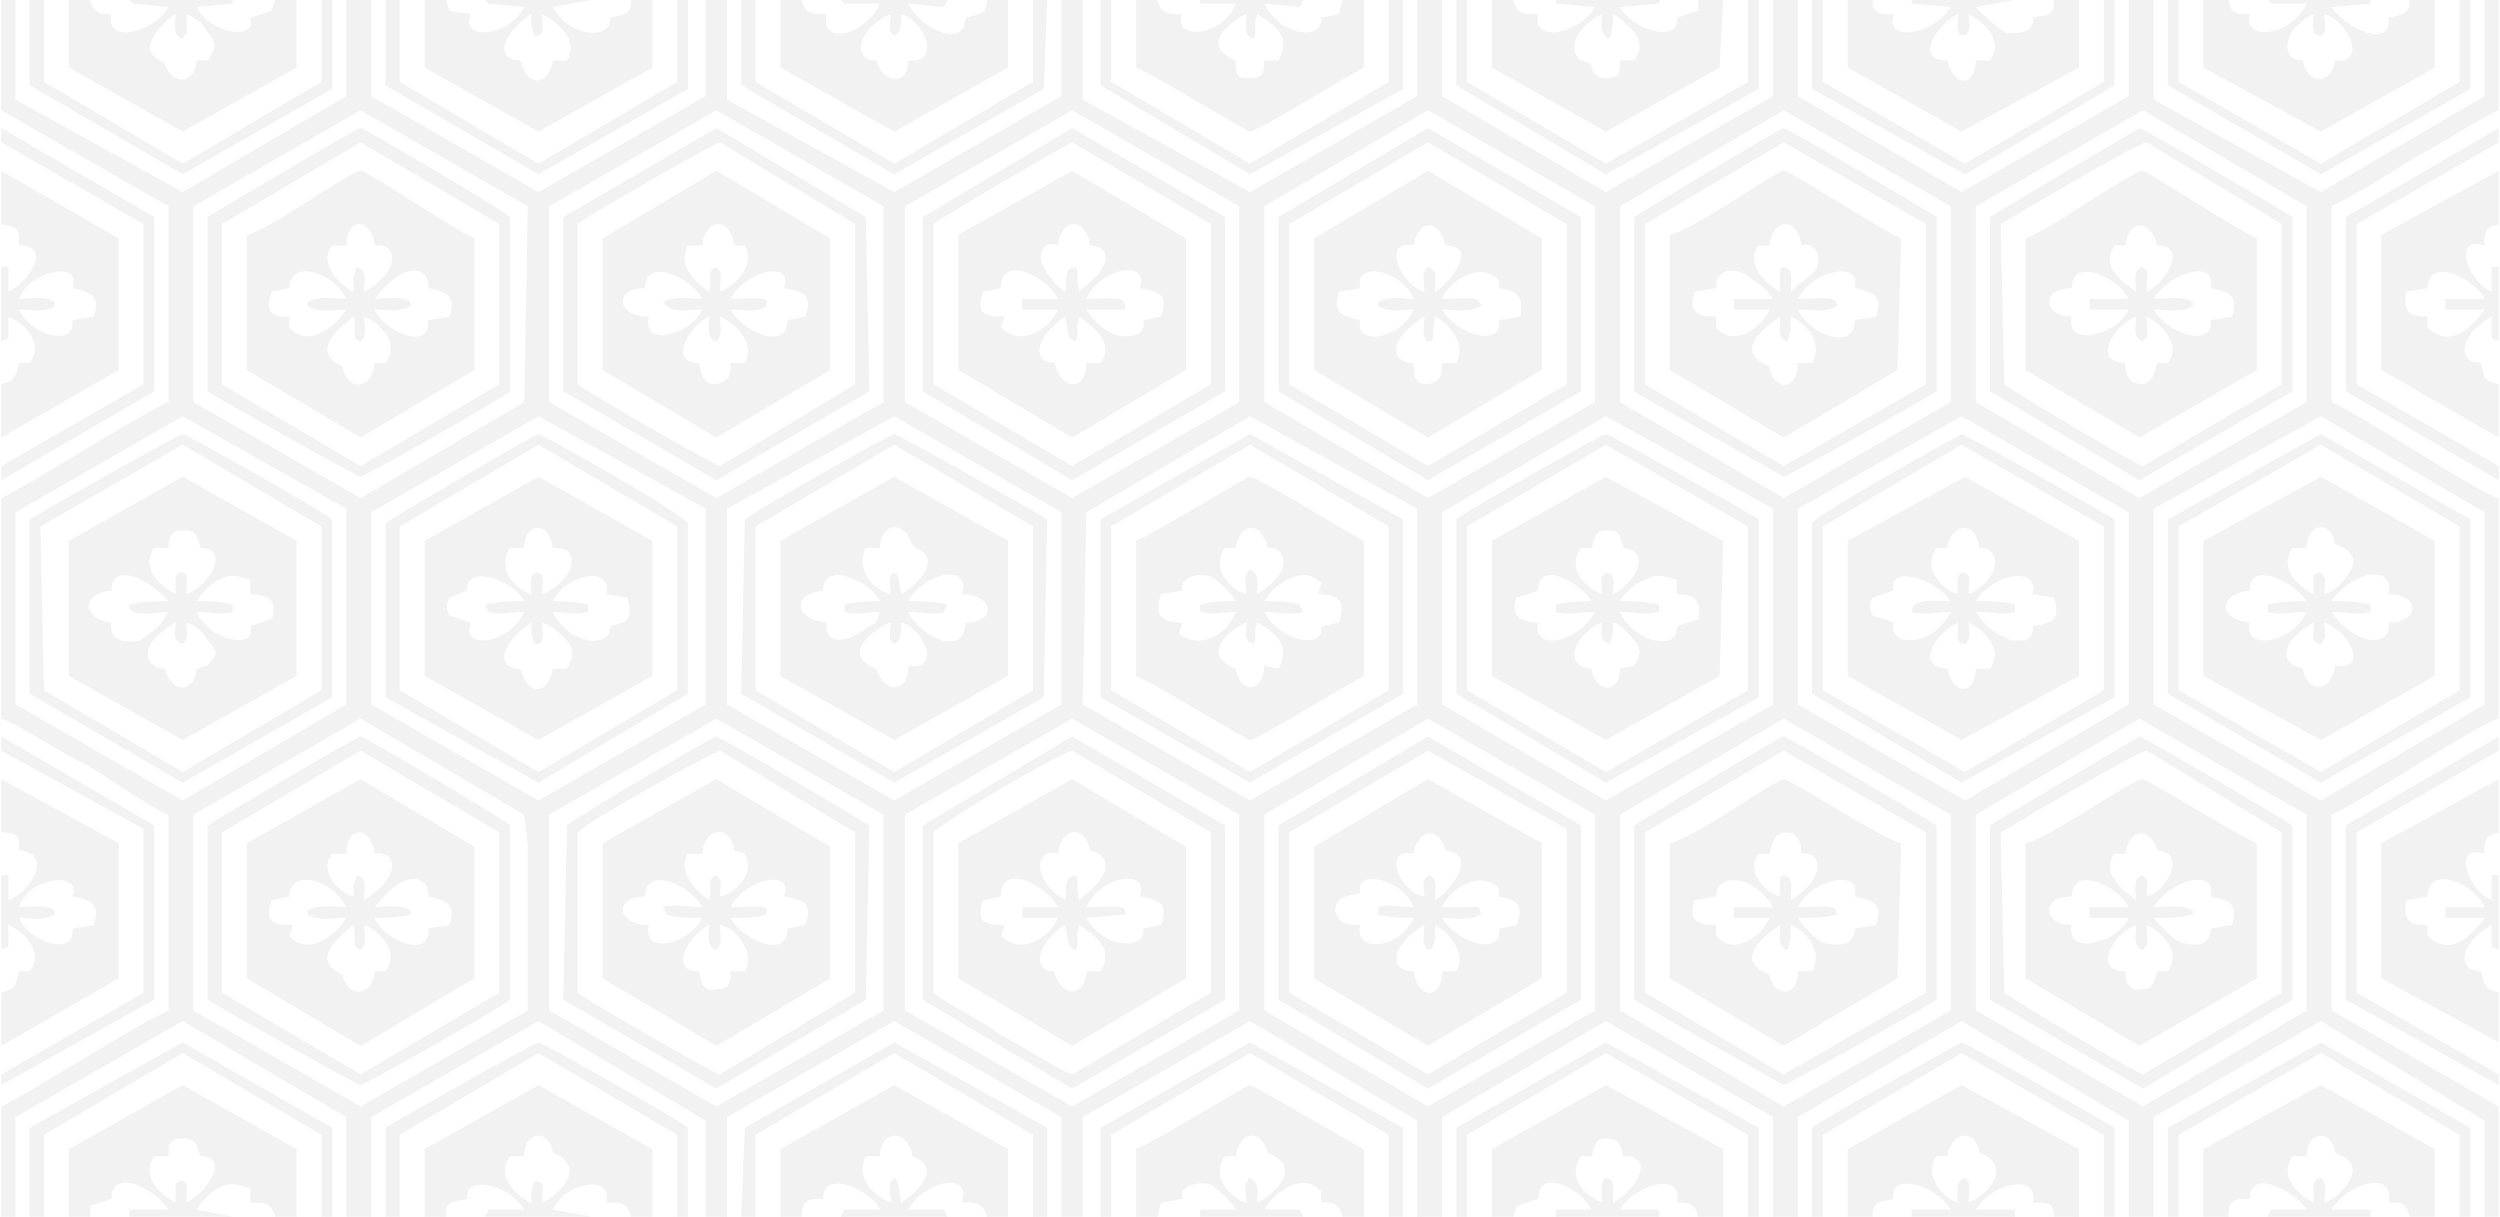 <?xml version="1.0" encoding="UTF-8"?>
<!DOCTYPE svg PUBLIC "-//W3C//DTD SVG 1.1//EN" "http://www.w3.org/Graphics/SVG/1.1/DTD/svg11.dtd">
<!-- Creator: CorelDRAW X7 -->
<svg xmlns="http://www.w3.org/2000/svg" xml:space="preserve" width="1052px" height="512px" version="1.1" style="shape-rendering:geometricPrecision; text-rendering:geometricPrecision; image-rendering:optimizeQuality; fill-rule:evenodd; clip-rule:evenodd"
viewBox="0 0 702 342"
 xmlns:xlink="http://www.w3.org/1999/xlink">
 <defs>
  <style type="text/css">
   <![CDATA[
    .fil0 {fill:black;fill-opacity:0.051}
   ]]>
  </style>
 </defs>
 <g id="Capa_x0020_1">
  <path class="fil0" d="M555 275l0 -46 46 -27 47 27 0 55 -46 27 -47 -27 0 -9zm-100 3l0 -49 46 -27 47 27 0 55 -47 27 -46 -27 0 -6zm-100 -49l46 -27 47 27 0 55 -47 27 -46 -27 0 -55zm-101 0l47 -27 47 27 0 55 -47 27 -47 -27 0 -55zm-100 45l0 -45 47 -27 47 27c0,17 0,37 0,55l-47 27 -47 -27 0 -10zm-100 -40l0 -5 47 -27 46 27 1 9 0 37 0 9 -47 27 -47 -27 0 -50zm551 -91l47 -26 46 27 0 54 -46 27 -47 -27 0 -55zm-100 51l0 -51 46 -26 47 27 0 54 -46 27 -47 -27 0 -4zm-54 -77l47 26 0 55 -47 27 -46 -27 0 -54 46 -27zm-100 0l47 26 0 55 -47 27 -47 -27 1 -54 46 -27zm-147 26l47 -26 47 27 0 54 -47 27 -47 -27 0 -55zm-53 -26l47 26 0 55 -47 27 -47 -27 0 -54 47 -27zm-100 0l46 26 0 55 -46 27 -47 -27 0 -54 47 -27zm551 -86l46 27 0 55 -47 27 -46 -27 0 -55 47 -27zm-101 0l47 27 0 55 -47 27 -46 -27 0 -55 46 -27zm-100 0l47 27 0 55 -47 27 -46 -27 0 -55 46 -27zm-100 0l47 27 0 55 -47 27 -47 -27 0 -55 47 -27zm-100 0l47 27 0 55 -47 27 -47 -27 0 -55 47 -27zm-100 0l47 27 -1 55 -46 27 -47 -27 0 -55 47 -27zm-101 0l47 27 0 55c-9,4 -42,25 -47,27l0 62c4,1 19,11 24,13 7,4 16,11 23,14l0 55c-9,4 -42,25 -47,27l0 31 4 0 0 -28 47 -27 46 27 0 28 7 0 0 -28 47 -27 47 28 0 27 6 0 0 -28 47 -27 47 27 0 28 6 0 0 -28 47 -27 47 28 0 27 7 0 0 -28 46 -27 47 27 0 28 7 0 0 -28 46 -27 47 28 0 27 7 0 0 -28 47 -27 46 28 0 27 4 0 0 -31 -47 -27 0 -55c9,-4 42,-26 47,-27l0 -62c-5,-1 -38,-23 -47,-27l0 -55c8,-4 16,-9 24,-14 4,-2 20,-12 23,-13l0 -31 -4 0 0 27 -46 27 -47 -26 0 -28 -7 0 0 27 -47 27 -46 -27 0 -27 -7 0 0 27 -47 27 -46 -27 0 -27 -7 0 0 27 -47 27 -47 -26 0 -28 -6 0 0 27 -47 27 -47 -26 0 -28 -6 0 0 27 -47 27 -47 -27 0 -27 -7 0 0 27 -46 27 -47 -26 0 -28 -4 0 0 31z"/>
  <path class="fil0" d="M108 102l-3 0c-1,8 -8,8 -9,1 -9,-4 -2,-10 3,-14 1,3 -1,6 2,7 2,-2 1,-4 1,-7 5,2 10,8 6,13zm-22 -17l0 1c3,2 8,1 11,1 -3,5 -11,11 -16,5l0 -3c-5,0 -7,-1 -5,-7l5 -1c0,-8 12,-5 16,3 -3,0 -8,-1 -11,1zm19 -1c10,-13 16,-7 15,-3 5,1 8,2 6,8l-6 1c1,9 -13,3 -15,-3 3,0 7,1 10,-1l0 -1c-2,-2 -7,-1 -10,-1zm-8 -15c0,-8 7,-8 8,0 6,-1 8,7 -3,13 0,-4 1,-6 -2,-7 -1,2 -1,3 -1,7 -4,-2 -10,-8 -6,-13l4 0zm-28 -3l0 38 32 19 32 -19 0 -37c-5,-2 -30,-19 -32,-19 -3,0 -26,17 -32,18z"/>
  <path class="fil0" d="M250 175c0,3 -1,5 1,6 2,-1 2,-3 2,-6 7,2 11,14 2,12 0,8 -7,8 -9,1 -12,-5 3,-13 4,-13zm-13 -5l0 2c3,1 7,0 10,0 -1,3 -1,3 -3,4 -9,7 -13,3 -12,-1 -9,-1 -10,-8 -1,-9 0,-9 14,-2 16,3 -3,0 -7,0 -10,1zm33 -3c9,0 10,8 1,8 0,10 -13,4 -16,-3 3,0 8,1 10,0l1 -2c-3,-1 -8,-1 -11,-1 4,-8 18,-11 15,-2zm-23 -13c0,-7 7,-8 9,-1l1 1c0,0 0,0 0,0 8,3 0,11 -4,13 -1,-3 0,-5 -2,-6 -2,1 -1,3 -1,6 -5,-1 -10,-7 -7,-13l4 0zm-28 -2l0 38 32 18 32 -18 0 -38 -32 -18 -32 18z"/>
  <path class="fil0" d="M96 274c-9,-4 -2,-10 3,-14 1,3 -1,6 2,7 2,-2 1,-4 1,-7 5,2 10,8 6,13l-3 0c-1,8 -8,7 -9,1zm-15 -22c0,-8 12,-5 16,3 -3,0 -8,-1 -11,1l0 1c3,2 8,1 11,1 -3,5 -11,11 -16,5l1 -3c-6,0 -8,-1 -6,-7l5 -1zm24 3c10,-13 16,-7 15,-3 5,1 8,2 6,8l-6 1c1,9 -13,3 -15,-3 3,0 7,0 10,-1l0 -1c-2,-2 -7,-1 -10,-1zm-8 -15c0,-8 7,-8 8,0 6,-1 8,6 -3,13 0,-4 1,-6 -2,-7 -1,2 -1,3 -1,6 -4,-1 -10,-7 -6,-12l4 0zm-28 35l32 19 32 -19 0 -37 -32 -19 -32 18 0 38z"/>
  <path class="fil0" d="M146 188c-7,0 -6,-7 3,-13 0,3 0,4 1,6l1 0c2,-1 1,-4 1,-6 3,1 5,3 7,5 2,3 2,4 0,8l-4 0c-1,7 -7,8 -9,0zm9 -19c4,-8 17,-10 15,-2l6 1c2,7 -1,7 -5,8 1,6 -11,6 -16,-4 3,0 7,1 10,0l0 -2c-3,-1 -7,-1 -10,-1zm-18 3c2,1 7,0 10,0 -4,9 -18,11 -15,3l-6 -2c-1,-2 -1,-3 0,-5l5 -2c-1,-7 12,-4 16,3 -3,0 -8,0 -11,1l1 2zm10 -18c0,-7 7,-8 8,0 2,0 4,0 5,2 2,5 -5,10 -8,11 0,-3 1,-5 -1,-6 -3,0 -2,3 -2,6 -4,-1 -10,-7 -6,-13l4 0zm-28 36l32 18 32 -18 0 -38 -32 -18 -32 18 0 38z"/>
  <path class="fil0" d="M352 181c1,-2 0,-3 1,-6 4,2 10,6 6,13l-4 -1c0,8 -7,8 -8,1 -12,-5 2,-13 3,-13 0,3 -1,5 2,6zm3 -12c2,-4 11,-11 16,-5l-1 3c6,0 8,2 6,8l-5 1c1,7 -12,4 -16,-4 3,0 8,1 11,0l-1 -2c-2,-1 -7,-1 -10,-1zm-18 3c3,1 7,0 10,0 -2,6 -10,11 -16,6l1 -3c-6,0 -8,-2 -6,-8l6 -1c-1,-4 5,-5 8,-4 3,2 6,5 7,7 -3,0 -7,0 -10,1l0 2zm10 -18c1,-7 7,-8 9,0 1,0 3,0 4,2 2,5 -4,9 -7,11 0,-3 1,-5 -2,-7 -2,2 -1,4 -1,7 -2,0 -11,-6 -6,-13l3 0zm-28 -2l0 38c5,2 31,18 32,18 2,0 28,-16 32,-18l0 -38c-4,-2 -30,-18 -32,-18 -1,0 -27,16 -32,18z"/>
  <path class="fil0" d="M650 175c0,3 -1,6 2,6 2,-2 1,-3 1,-6 8,3 12,14 3,12 -1,8 -8,8 -9,1 -3,-1 -6,-2 -4,-7 1,-2 5,-5 7,-6zm-18 -9c0,-9 13,-2 16,3 -4,0 -8,0 -11,1l0 2c3,1 7,0 11,0 -4,9 -18,11 -16,3 -9,-1 -9,-8 0,-9zm23 3c5,-8 18,-11 16,-2 9,0 9,8 0,8 1,7 -9,7 -16,-3 4,0 8,1 11,0l0 -2c-3,-1 -7,-1 -11,-1zm-7 -15c0,-7 7,-8 8,-1 0,0 8,2 4,8 -2,3 -4,5 -7,6 0,-3 1,-4 -1,-6 -3,0 -2,2 -2,6 -4,-2 -10,-7 -6,-13l4 0zm-29 36l33 18 32 -18 0 -38 -32 -18 -33 18 0 38z"/>
  <path class="fil0" d="M552 181c2,-2 1,-3 1,-6 4,2 10,7 6,13l-4 0c0,7 -6,8 -8,0 -10,-1 -2,-11 3,-13 0,3 -1,6 2,6zm3 -12c5,-8 18,-10 16,-2l6 1c2,7 -1,7 -6,8 0,2 0,3 -2,4 -1,0 -3,0 -3,0 -2,0 -1,0 -3,-1 -3,-1 -6,-4 -8,-7 4,0 8,1 11,0l0 -2c-3,-1 -7,-1 -11,-1zm-18 3c3,1 7,0 11,0 -5,10 -18,10 -16,3l-6 -2c-1,-2 -1,-3 0,-5l6 -2c-2,-7 11,-4 16,3 -4,0 -11,-1 -11,3zm10 -18c1,-7 8,-8 9,0 1,0 3,0 4,2 2,5 -4,10 -7,11 0,-3 1,-5 -1,-6 -3,0 -2,3 -2,6 -2,0 -11,-6 -6,-13l3 0zm-28 -2l0 38 32 18 33 -18 0 -38 -32 -18 -33 18z"/>
  <path class="fil0" d="M199 260c0,3 -1,6 2,7 2,-2 1,-4 1,-7 5,1 10,8 7,13l-4 0c0,3 0,5 -4,5 -4,1 -4,-2 -5,-5 -9,0 -2,-11 3,-13zm-18 -8c0,-9 13,-3 16,3 -3,0 -8,-1 -11,0l1 2c2,1 7,1 10,1 -3,7 -17,11 -15,2 -9,0 -10,-8 -1,-8zm39 0c6,1 8,2 6,8l-5 1c0,9 -13,3 -16,-3 3,0 8,0 10,-1 1,-3 -2,-2 -10,-2 4,-8 18,-11 15,-3zm-23 -12c1,-8 8,-8 9,-1l3 1c3,5 -2,11 -7,12 0,-3 1,-4 -1,-6 -3,1 -1,3 -2,7 -4,-3 -9,-8 -6,-13l4 0zm-28 35l32 19 32 -19 0 -37 -32 -19 -32 18 0 38z"/>
  <path class="fil0" d="M199 89c0,3 -1,6 2,7 2,-2 1,-4 1,-7 5,2 10,8 7,13l-4 0c0,3 0,5 -4,6 -4,0 -4,-3 -5,-6 -9,0 -2,-11 3,-13zm-18 -8c0,-9 13,-3 16,3 -3,0 -8,-1 -11,1l1 1c2,2 7,1 10,1 -3,7 -17,11 -15,2 -9,0 -10,-8 -1,-8zm39 0c6,1 8,2 6,8l-5 1c0,9 -13,3 -16,-3 3,0 8,1 10,-1 1,-3 -2,-2 -10,-2 4,-8 18,-11 15,-3zm-23 -12c1,-8 8,-8 9,0l3 0c3,5 -2,11 -7,13 0,-4 1,-5 -1,-7 -3,1 -1,3 -2,7 -4,-3 -9,-7 -6,-13l4 0zm-28 35l32 19 32 -19 0 -37 -32 -19 -32 19 0 37z"/>
  <path class="fil0" d="M450 175c0,3 -1,5 2,6 1,-2 1,-3 1,-6 2,0 4,3 6,5 2,2 2,4 0,7l-4 1c0,7 -7,7 -8,0 -1,0 -7,-1 -4,-7 1,-2 4,-5 7,-6zm-18 -9c0,-9 12,-2 15,3 -3,0 -7,0 -10,1l0 2c3,1 7,0 11,0 -5,9 -18,11 -16,3 -5,0 -8,-2 -6,-7l6 -2zm23 3c1,-2 4,-5 7,-6 4,-2 5,-1 9,0l0 4c5,0 7,2 6,7l-6 2c1,7 -12,5 -16,-4 4,0 8,1 11,0l0 -2c-3,-1 -8,-1 -11,-1zm-8 -15c1,-3 1,-5 5,-5 3,0 3,2 4,5 9,1 2,11 -3,13 0,-3 1,-6 -2,-6 -2,1 -1,3 -1,6 -5,-2 -10,-7 -6,-13l3 0zm-28 -2l0 38 32 18 32 -18 1 -38 -33 -18 -32 18z"/>
  <path class="fil0" d="M49 175c0,3 -1,5 2,6 2,-2 1,-3 1,-6 3,1 5,3 6,5 3,3 3,4 0,7l-3 1c-1,7 -7,7 -9,0 -1,0 -7,-1 -4,-7 1,-2 5,-5 7,-6zm-18 -9c0,-9 12,-2 16,3 -3,0 -8,0 -11,1 0,4 7,2 11,2 -2,4 -5,6 -8,8 -4,1 -9,0 -8,-5 -8,-1 -9,-8 0,-9zm24 3c1,-2 4,-5 6,-6 4,-2 5,-1 9,0l0 4c5,0 8,2 6,7l-6 2c2,7 -12,4 -15,-4 3,0 7,1 10,0l0 -2c-3,-1 -7,-1 -10,-1zm-8 -15c0,-3 1,-5 4,-5 4,0 4,2 5,5 5,0 5,4 3,7 -1,2 -4,5 -7,6 0,-3 1,-7 -2,-6 -1,1 -1,0 -1,3 0,0 0,2 0,3 -4,-2 -10,-7 -6,-13l4 0zm-28 -2l0 38 32 18 32 -18 0 -38 -32 -18 -32 18z"/>
  <path class="fil0" d="M400 260c0,4 -1,5 1,7 2,-1 1,0 2,-3 0,-1 0,-3 0,-4 4,2 9,8 6,13l-4 0c0,8 -7,8 -8,0 -7,0 -7,-7 3,-13zm21 -8c5,1 7,2 5,8l-5 1c1,8 -12,4 -16,-3 3,0 8,1 11,-1 -1,-3 -1,-2 -4,-2 -2,0 -5,0 -7,0 2,-5 11,-11 16,-5l0 2zm-24 3c-3,0 -7,-1 -10,0l0 2c3,1 7,1 10,1 -4,9 -17,10 -15,2 -3,0 -6,0 -7,-4 0,-4 3,-4 7,-5 -2,-7 12,-4 15,4zm0 -15c1,-7 7,-8 9,-1 9,1 2,11 -3,14 0,-4 1,-6 -2,-7 -2,2 -1,3 -1,6 -7,-1 -12,-14 -3,-12zm-28 -2l0 37 32 19 32 -19 0 -38 -32 -18 -32 19z"/>
  <path class="fil0" d="M509 102l-4 0c0,8 -7,8 -8,1 -12,-5 2,-13 3,-14 0,3 -1,6 2,7 1,-2 1,-4 1,-7 5,2 9,8 6,13zm-27 -21c0,-5 4,-6 8,-4 3,2 6,4 8,7l-11 0 0 3 10 0c-2,5 -10,11 -15,5l0 -3c-5,0 -8,-1 -6,-7l6 -1zm23 3c4,-8 18,-11 16,-3 5,1 8,2 6,8l-6 1c0,9 -13,4 -16,-3 4,0 8,1 11,-1 0,-3 -3,-2 -11,-2zm-8 -15c1,-8 8,-8 9,0 4,-1 6,3 4,7 -2,2 -5,4 -7,6 0,-4 1,-6 -2,-7 -1,1 -1,-1 -1,2 0,1 0,4 0,5 -4,-2 -10,-8 -6,-13l3 0zm-28 -3l0 38 32 19 32 -19 1 -37c-5,-2 -31,-19 -33,-19 -2,0 -26,17 -32,18z"/>
  <path class="fil0" d="M400 89c0,4 -1,5 1,7 2,-1 1,1 2,-7 4,2 9,8 6,13l-4 0c0,3 0,5 -4,6 -4,0 -4,-3 -4,-6 -7,0 -7,-7 3,-13zm5 -5c2,-5 11,-11 16,-5l0 2c5,1 7,2 6,8l-6 1c1,8 -12,4 -16,-3 3,0 8,1 11,-1 -1,-3 -2,-2 -11,-2zm-18 2c3,2 7,1 10,1 -4,9 -17,10 -15,3 -5,-1 -8,-2 -6,-8l6 -1c-2,-8 12,-5 15,3 -3,0 -7,-1 -10,1l0 1zm10 -17c1,-7 7,-8 9,0 9,0 2,10 -3,13 0,-4 1,-6 -2,-7 -2,2 -1,3 -1,7 -7,-2 -12,-15 -3,-13zm-28 -2l0 37 32 19 32 -19 0 -37 -32 -19 -32 19z"/>
  <path class="fil0" d="M299 89c1,3 0,6 3,7 1,-2 0,-4 1,-7 4,3 10,7 6,13l-4 0c0,8 -7,8 -9,0 -6,0 -6,-7 3,-13zm-18 -8c0,-10 13,-3 16,3l-10 0 0 3 10 0c-2,5 -10,11 -16,5l1 -3c-6,0 -8,-1 -6,-7l5 -1zm24 3c4,-9 18,-11 15,-3 6,1 8,2 6,8l-5 1c1,5 -5,5 -8,4 -3,-1 -6,-4 -8,-7l11 0c0,-4 -2,-3 -11,-3zm-8 -15c1,-8 8,-8 9,0 4,0 6,3 3,7 -1,2 -4,4 -6,6 -1,-4 0,-5 -1,-7 -4,1 -2,3 -3,7 -2,-1 -5,-5 -6,-7 -2,-3 0,-8 4,-6zm-28 35l32 19 32 -19 0 -37 -32 -19 -32 18 0 38z"/>
  <path class="fil0" d="M299 260c1,3 0,6 3,7 1,-2 0,-4 1,-7 4,3 10,6 6,13l-4 0c0,7 -7,8 -9,0 -4,0 -5,-3 -3,-7 1,-2 4,-5 6,-6zm-18 -8c0,-10 13,-3 16,3l-10 0 0 3 10 0c-2,5 -10,11 -16,5l1 -3c-6,0 -8,-1 -6,-7l5 -1zm24 3c4,-9 18,-11 15,-3 6,1 8,2 6,8l-5 1c1,6 -11,6 -16,-3l11 -1c0,-3 -2,-2 -11,-2zm-8 -15c1,-8 8,-8 9,-1 4,1 6,4 3,8 -1,2 -4,4 -6,6 -1,-4 0,-5 -1,-7 -4,1 -2,3 -3,7 -10,-6 -8,-15 -2,-13zm-28 35l32 19 32 -19 0 -37 -32 -19 -32 18 0 38z"/>
  <path class="fil0" d="M509 273l-4 0c0,8 -7,7 -8,1 -12,-5 2,-13 3,-14 0,3 -1,6 2,7 1,-2 1,-4 1,-7 5,2 9,8 6,13zm-27 -21c0,-7 11,-6 16,3l-11 0 0 3 10 0c-2,5 -10,11 -15,5l0 -3c-5,0 -8,-1 -6,-7l6 -1zm23 3c4,-8 18,-11 16,-3 5,1 8,2 6,8l-6 1c0,5 -5,5 -9,4 -2,-1 -6,-5 -7,-7 4,0 8,0 11,-1 0,-3 -3,-2 -11,-2zm-8 -15c1,-3 1,-6 5,-6 3,0 4,3 4,6 6,-1 7,7 -3,13 0,-4 1,-6 -2,-7 -1,1 -1,-1 -1,6 -4,-1 -10,-7 -6,-12l3 0zm-28 -3l0 38 32 19 32 -19 1 -38c-5,-1 -31,-18 -33,-18 -2,0 -26,17 -32,18z"/>
  <path class="fil0" d="M600 260c0,3 -1,6 2,7 2,-2 1,-4 1,-7 4,2 10,7 6,13l-3 0c-1,3 -1,5 -4,5 -4,1 -5,-2 -5,-5 -9,0 -4,-10 3,-13zm-18 -8c0,-9 13,-3 16,3l-11 0 0 3 11 0c-3,7 -18,11 -16,2 -8,0 -9,-8 0,-8zm23 3c5,-8 18,-11 16,-3 5,1 8,2 6,8l-6 1c0,5 -4,5 -8,4 -3,-1 -6,-5 -8,-7 4,0 8,0 11,-1l0 -1c-3,-2 -7,-1 -11,-1zm-8 -15c1,-7 7,-8 9,-1 9,1 2,12 -3,13 0,-3 1,-4 -1,-6 -3,1 -2,3 -2,7 -4,-3 -10,-8 -6,-13l3 0zm-28 -3l0 38 32 19 33 -19 0 -38c-5,-2 -31,-18 -32,-18 -3,0 -27,17 -33,18z"/>
  <path class="fil0" d="M600 89c0,3 -1,6 2,7 2,-2 1,-4 1,-7 4,2 10,8 6,13l-3 0c-1,3 -1,5 -4,6 -4,0 -5,-3 -5,-6 -9,0 -4,-10 3,-13zm-18 -8c0,-9 13,-3 16,3l-11 0 0 3 11 0c-3,7 -18,11 -16,2 -8,0 -9,-8 0,-8zm23 3c5,-8 18,-11 16,-3 5,1 8,2 6,8l-6 1c1,8 -12,4 -16,-3 4,0 8,1 11,-1l0 -1c-3,-2 -7,-1 -11,-1zm-8 -15c1,-7 7,-8 9,0 9,0 2,11 -3,13 0,-4 1,-5 -1,-7 -3,1 -2,3 -2,7 -4,-3 -10,-7 -6,-13l3 0zm-28 -2l0 37 32 19 33 -19 0 -37c-5,-2 -31,-19 -32,-19 -3,0 -27,17 -33,19z"/>
  <path class="fil0" d="M5 84c3,-8 18,-11 15,-3 5,1 8,2 6,8l-6 1c1,8 -12,4 -15,-3 3,0 8,1 10,-1l0 -1c-2,-2 -7,-1 -10,-1zm-5 -21c5,1 5,1 5,6 10,0 2,11 -3,13l0 -7 -2 0 0 21 2 -1 0 -6c5,2 10,8 6,13l-3 0c-1,4 -1,5 -5,6l0 15 33 -19 0 -37 -33 -19 0 15z"/>
  <path class="fil0" d="M20 252c5,1 8,2 6,8l-6 1c1,8 -12,4 -15,-3 3,0 8,1 10,-1l0 -1c-2,-2 -7,-1 -10,-1 3,-9 18,-10 15,-3zm-20 -18c5,0 5,1 5,5 10,1 3,12 -3,14l0 -7 -2 0 0 21 2 -1 0 -6c5,2 10,8 6,13l-3 0c-1,4 -1,5 -5,6l0 15 33 -19 0 -38 -33 -18 0 15z"/>
  <path class="fil0" d="M682 252c0,-9 13,-4 16,3l-11 0 0 3 11 0c-2,3 -9,12 -16,5l0 -3c-5,0 -7,-1 -6,-7l6 -1zm20 41l0 -14c-4,-1 -4,-2 -5,-6 -7,0 -6,-8 3,-13l0 6 2 1 0 -21 -2 0 0 7c-7,-3 -11,-16 -2,-13 0,-4 0,-5 4,-6l0 -15 -33 18 0 38 33 18z"/>
  <path class="fil0" d="M682 81c0,-9 13,-3 16,3l-11 0 0 3 11 0c-2,3 -9,12 -16,5l0 -3c-5,0 -7,-1 -6,-7l6 -1zm20 42l0 -15c-4,-1 -4,-1 -5,-6 -7,0 -6,-8 3,-13l0 6 2 1 0 -21 -2 0 0 7c-7,-3 -11,-16 -2,-13 0,-4 0,-5 4,-6l0 -15 -33 18 0 38 33 19z"/>
  <path class="fil0" d="M344 325l3 0c1,-7 7,-8 9,-1 12,5 -2,14 -3,14 0,-3 1,-5 -2,-7 -2,2 -1,4 -1,7 -2,0 -11,-6 -6,-13zm-25 17l6 0 1 -4 6 -1c-1,-4 5,-5 8,-4 3,2 6,5 7,7l-10 0 0 2 29 0 -1 -2 -10 0c3,-5 11,-11 16,-5l0 3c3,0 5,0 6,4l6 0 0 -19c-4,-2 -31,-18 -32,-18 -1,0 -27,16 -32,18l0 19z"/>
  <path class="fil0" d="M648 325c0,-7 7,-8 8,-1l2 1c0,0 5,2 2,7 -2,3 -4,5 -7,6 0,-3 1,-5 -1,-7 -3,1 -2,3 -2,7 -4,-2 -10,-7 -6,-13l4 0zm-29 17l7 0c0,-5 2,-5 6,-5 0,-9 13,-2 16,3l-10 0 -1 2 29 0 0 -2 -11 0c5,-8 18,-11 16,-2 4,0 5,0 6,4l7 0 0 -19 -32 -18 -33 18 0 19z"/>
  <path class="fil0" d="M444 325l3 0c1,-3 1,-5 4,-5 4,0 4,2 5,5 10,0 2,11 -3,13 0,-4 1,-6 -2,-7 -2,2 -1,4 -1,7 -5,-2 -10,-7 -6,-13zm-25 17l6 0 1 -3 6 -2c0,-9 12,-3 15,3l-10 0 0 2 29 0 0 -2 -11 0c4,-7 18,-11 16,-2 3,0 5,0 6,4l7 0 0 -19 -33 -18 -32 18 0 19z"/>
  <path class="fil0" d="M247 325c0,-7 7,-8 9,-1 0,0 0,0 0,1 8,3 3,9 -3,13 -1,-3 0,-5 -2,-7 -2,2 -1,4 -1,7 -5,-2 -10,-7 -7,-13l4 0zm-28 17l6 0c0,-5 2,-5 6,-5 0,-9 14,-2 16,3l-10 0 -1 2 30 0 -1 -2 -10 0c4,-8 18,-11 15,-2 4,0 6,0 7,4l6 0 0 -19 -32 -18 -32 18 0 19z"/>
  <path class="fil0" d="M46 18c0,-1 -7,-2 -3,-8 1,-2 4,-5 6,-6 0,3 -1,6 2,7 2,-3 1,-4 1,-7 3,1 5,3 6,5 3,3 2,5 0,8l-3 0c-1,7 -7,7 -9,1zm37 -18l-6 0 -1 3 -6 2c2,7 -12,4 -15,-3l10 -1 0 -1 -29 0 1 1 10 1c-5,8 -18,10 -16,2 -3,0 -5,0 -6,-4l-6 0 0 19 32 18 32 -18 0 -19z"/>
  <path class="fil0" d="M246 17c-1,0 -3,0 -4,-2 -2,-5 5,-10 8,-11 0,3 -1,5 1,6 2,-1 2,-3 2,-6 7,2 11,14 2,13 0,7 -7,7 -9,0zm37 -17l-6 0c0,4 -2,4 -6,5 0,9 -13,3 -16,-4l10 1 1 -2 -30 0 1 1 10 0c-4,9 -17,12 -15,3 -4,0 -6,0 -7,-4l-6 0 0 19 32 18 32 -18 0 -19z"/>
  <path class="fil0" d="M444 17c-5,-4 1,-11 6,-13 0,3 -1,5 2,7 1,-3 1,-4 1,-7 2,1 4,3 6,5 2,3 2,5 0,8l-4 0c0,3 0,5 -4,5 -3,0 -4,-2 -4,-4l-3 -1zm40 -17l-7 0 0 3 -6 2c1,7 -12,4 -16,-3l11 -1 0 -1 -29 0 0 1 11 1c-5,8 -18,10 -16,2 -4,0 -6,0 -7,-4l-6 0 0 19 32 18 32 -18 1 -19z"/>
  <path class="fil0" d="M544 325l3 0c1,-7 8,-8 9,-1 2,1 3,1 4,3 1,1 1,3 0,5 -1,2 -4,5 -7,6 0,-3 1,-5 -1,-7 -3,1 -2,4 -2,7 -4,-1 -10,-8 -6,-13zm-25 17l7 0c0,-5 2,-4 6,-5 -2,-7 11,-5 16,3l-11 0 0 2 29 0 0 -2 -11 0c5,-8 18,-10 16,-2 4,0 6,0 6,4l7 0 0 -19 -33 -18 -32 18 0 19z"/>
  <path class="fil0" d="M647 17c-1,0 -3,0 -4,-2 -2,-5 4,-10 7,-11 0,3 -1,6 2,6 2,-1 1,-3 1,-6 7,2 12,14 3,13 -1,7 -8,7 -9,0zm37 -17l-7 0c0,4 -2,4 -6,5 1,9 -12,3 -16,-3l11 -1 0 -1 -29 0 1 1 10 0c-4,9 -18,11 -16,3 -4,0 -5,0 -6,-4l-7 0 0 19 33 18 32 -18 0 -19z"/>
  <path class="fil0" d="M352 11c1,-3 0,-4 1,-7 7,4 9,7 6,13l-4 0c0,3 0,5 -4,5 -4,0 -4,-1 -4,-5 -12,-5 2,-13 3,-13 0,3 -1,6 2,7zm31 -11l-6 0 -1 4 -5 1c1,6 -11,6 -16,-4l10 1 1 -2 -29 0 0 1 10 0c-4,10 -18,10 -15,3 -4,0 -6,0 -7,-4l-6 0 0 19c5,2 31,18 32,18 2,0 28,-16 32,-18l0 -19z"/>
  <path class="fil0" d="M43 325l4 0c0,-3 0,-5 4,-5 4,0 4,2 5,5 9,0 1,11 -4,13 0,-3 1,-7 -2,-6 -1,1 -1,0 -1,2 0,1 0,3 0,4 -4,-2 -10,-7 -6,-13zm-24 17l6 0 0 -3 6 -2c0,-9 12,-3 16,3l-11 0 0 2 29 0 -10 -2c1,-2 4,-5 6,-6 4,-2 5,-1 9,0l0 4c4,0 6,0 7,4l6 0 0 -19 -32 -18 -32 18 0 19z"/>
  <path class="fil0" d="M146 17c-7,0 -6,-7 3,-13 0,3 0,4 1,6l1 0c2,-1 1,-3 1,-6 2,1 11,6 7,13l-4 0c-1,7 -7,8 -9,0zm37 -17l-6 0c0,5 -3,4 -6,5 1,6 -11,6 -16,-3l11 -2 -30 0 1 1 10 1c-4,8 -18,10 -15,2l-6 -1 -1 -3 -6 0 0 19 32 18 32 -18 0 -19z"/>
  <path class="fil0" d="M552 10c2,-2 1,-3 1,-6 4,2 10,7 6,13l-4 0c0,7 -6,8 -8,0 -10,0 -2,-11 3,-13 0,3 -1,6 2,6zm32 -10l-7 0c0,5 -2,4 -6,5 1,4 -5,5 -8,4 -3,-2 -6,-5 -8,-7l11 -2 -29 0 0 1 11 1c-5,8 -19,10 -16,2 -4,0 -6,0 -6,-4l-7 0 0 19 32 18 33 -18 0 -19z"/>
  <path class="fil0" d="M143 325l4 0c0,-7 7,-8 8,-1 2,1 3,1 4,3 3,4 -4,10 -7,11 0,-3 1,-5 -1,-6l-1 0c-1,2 -1,3 -1,6 -1,0 -11,-6 -6,-13zm-24 17l6 0c0,-5 2,-4 6,-5 -1,-7 12,-4 16,3l-10 0 -1 2 30 0 -11 -2c4,-8 17,-10 15,-2 4,0 6,0 7,4l6 0 0 -19 -32 -18 -32 18 0 19z"/>
  <path class="fil0" d="M501 40l40 23 0 45 -40 23 -39 -23 0 -45 39 -23zm-42 21l0 49c3,2 42,24 42,24 1,0 40,-22 43,-24l0 -49c-3,-2 -42,-25 -43,-25 -1,0 -39,23 -42,25z"/>
  <path class="fil0" d="M501 211l40 23 0 45 -40 23 -39 -23 0 -45 39 -23zm-42 21l0 49c3,2 42,24 42,24 1,0 40,-22 43,-24l0 -49c-3,-2 -42,-25 -43,-25 -1,0 -39,23 -42,25z"/>
  <path class="fil0" d="M101 211l39 23 0 45 -39 23 -39 -23 0 -45 39 -23zm-43 70c3,2 42,24 43,24 1,0 40,-22 42,-24l0 -49c-2,-2 -41,-25 -42,-25 -1,0 -40,23 -43,25l0 49z"/>
  <path class="fil0" d="M101 40l39 23 0 45 -39 23 -39 -23 0 -45 39 -23zm-43 70c3,2 42,24 43,24 1,0 40,-22 42,-24l0 -49c-2,-2 -41,-25 -42,-25 -1,0 -40,23 -43,25l0 49z"/>
  <path class="fil0" d="M212 148l39 -23 39 23 0 46 -39 23 -39 -23 0 -46zm-3 -2l-1 49 43 25 42 -24 1 -50c-3,-2 -42,-24 -43,-24 -1,0 -40,22 -42,24z"/>
  <path class="fil0" d="M51 125l39 23 0 46 -39 23 -39 -23 -1 -46 40 -23zm-43 21l0 49 43 25 42 -24 0 -50c-2,-2 -41,-24 -42,-24 -1,0 -40,22 -43,24z"/>
  <path class="fil0" d="M412 148l39 -23 40 23 0 46 -40 23 -39 -23 0 -46zm-3 -2l0 49 42 25 43 -24 0 -50c-3,-2 -42,-24 -43,-24 -1,0 -40,22 -42,24z"/>
  <path class="fil0" d="M512 148l39 -23 40 23 0 46 -39 23 -40 -23 0 -46zm-3 -1l0 48 42 25 43 -24 0 -50c-3,-2 -42,-24 -43,-24 0,0 -40,22 -42,25z"/>
  <path class="fil0" d="M151 125l39 23 0 46 -39 23 -39 -23 0 -46 39 -23zm-43 71l43 24 42 -25 0 -48c-2,-3 -41,-25 -42,-25 -1,0 -40,23 -43,25l0 49z"/>
  <path class="fil0" d="M362 234l39 -23 39 22 0 46 -39 23 -39 -23 0 -45zm-3 -2l0 49 42 25 43 -25 0 -49 -43 -25 -42 25z"/>
  <path class="fil0" d="M362 63l39 -23 39 23 0 45 -39 23 -39 -23 0 -45zm-3 -2l0 49 42 25 43 -25 0 -49 -43 -25 -42 25z"/>
  <path class="fil0" d="M351 125l39 23 0 46 -39 23 -39 -23 0 -46 39 -23zm-42 71l42 24 43 -25 0 -49 -43 -24 -42 24 0 50z"/>
  <path class="fil0" d="M652 125l39 23 0 46 -39 23 -40 -23 0 -46 40 -23zm-43 21l0 49 43 25 42 -24 0 -50 -42 -24 -43 24z"/>
  <path class="fil0" d="M562 234c5,-3 37,-22 41,-23l38 23 0 45 -39 23c-3,-1 -35,-20 -39,-23l-1 -45zm-3 47l43 25 42 -25 0 -49c-3,-2 -42,-25 -43,-25 0,0 -39,23 -42,25l0 49z"/>
  <path class="fil0" d="M562 63c5,-3 37,-22 41,-23l38 23 0 45 -39 23c-3,-1 -35,-20 -39,-23l-1 -45zm-3 -2l0 49 42 25 43 -25 0 -49c-3,-2 -42,-25 -43,-25 0,0 -39,23 -42,25z"/>
  <path class="fil0" d="M262 63c4,-3 35,-21 39,-23l39 23 0 45 -39 23 -39 -23 0 -45zm-3 47l42 25 43 -25 0 -49 -43 -25 -42 25 0 49z"/>
  <path class="fil0" d="M162 234c4,-4 37,-22 40,-23l38 23 0 45 -38 23c-3,-1 -36,-20 -40,-23l0 -45zm-3 -2l-1 49 43 25 42 -25 1 -49c-3,-2 -42,-25 -43,-25 -1,0 -40,23 -42,25z"/>
  <path class="fil0" d="M162 63c4,-3 37,-22 40,-23l38 23 0 45 -38 23c-3,-1 -36,-20 -40,-23l0 -45zm-4 47l43 25 43 -25 -1 -49 -42 -25 -43 25 0 49z"/>
  <path class="fil0" d="M262 234c4,-4 35,-22 39,-23l39 23 0 45 -39 23c-5,-2 -14,-8 -20,-11 -5,-4 -14,-8 -19,-12l0 -45zm-3 47l42 25 43 -25 0 -49 -43 -25 -42 25 0 49z"/>
  <path class="fil0" d="M509 342l3 0 0 -23 39 -23 40 23 0 23 3 0 0 -25c-3,-2 -42,-24 -43,-24 0,0 -40,22 -42,24l0 25z"/>
  <path class="fil0" d="M108 342l4 0 0 -23 39 -23 39 23 0 23 3 0 0 -25c-2,-2 -41,-24 -42,-24 -1,0 -40,22 -43,24l0 25z"/>
  <polygon class="fil0" points="702,135 702,131 662,108 662,63 702,40 702,36 659,61 659,110 "/>
  <polygon class="fil0" points="702,305 702,302 662,279 662,234 702,211 702,207 659,232 659,281 "/>
  <polygon class="fil0" points="309,342 312,342 312,319 351,296 390,319 390,342 394,342 394,317 351,293 309,317 "/>
  <polygon class="fil0" points="409,342 412,342 412,319 451,296 491,319 491,342 494,342 494,317 451,293 409,317 "/>
  <polygon class="fil0" points="0,211 40,233 40,279 0,302 0,305 43,281 43,232 0,207 "/>
  <polygon class="fil0" points="93,0 90,0 90,23 51,46 12,23 12,0 8,0 8,24 51,49 93,25 "/>
  <polygon class="fil0" points="394,0 390,0 390,23 351,46 312,23 312,0 309,0 309,24 351,49 394,25 "/>
  <polygon class="fil0" points="208,342 212,342 212,319 251,296 290,319 290,342 294,342 294,317 251,293 209,317 "/>
  <polygon class="fil0" points="494,0 491,0 491,23 451,46 412,23 412,0 409,0 409,24 451,49 494,25 "/>
  <polygon class="fil0" points="594,0 591,0 591,23 552,46 512,23 512,0 509,0 509,25 552,49 594,24 "/>
  <polygon class="fil0" points="0,40 40,63 40,108 0,131 0,135 43,110 43,61 0,36 "/>
  <polygon class="fil0" points="694,0 691,0 691,23 652,46 612,23 612,0 609,0 609,24 652,49 694,25 "/>
  <polygon class="fil0" points="609,342 612,342 612,319 652,296 691,319 691,342 694,342 694,317 652,293 609,317 "/>
  <polygon class="fil0" points="294,0 290,0 290,23 251,46 212,23 212,0 208,0 208,24 251,49 293,25 "/>
  <polygon class="fil0" points="8,342 12,342 12,319 51,296 90,319 90,342 93,342 93,317 51,293 8,317 "/>
  <polygon class="fil0" points="193,0 190,0 190,23 151,46 112,23 112,0 108,0 108,24 151,49 193,25 "/>
 </g>
</svg>
